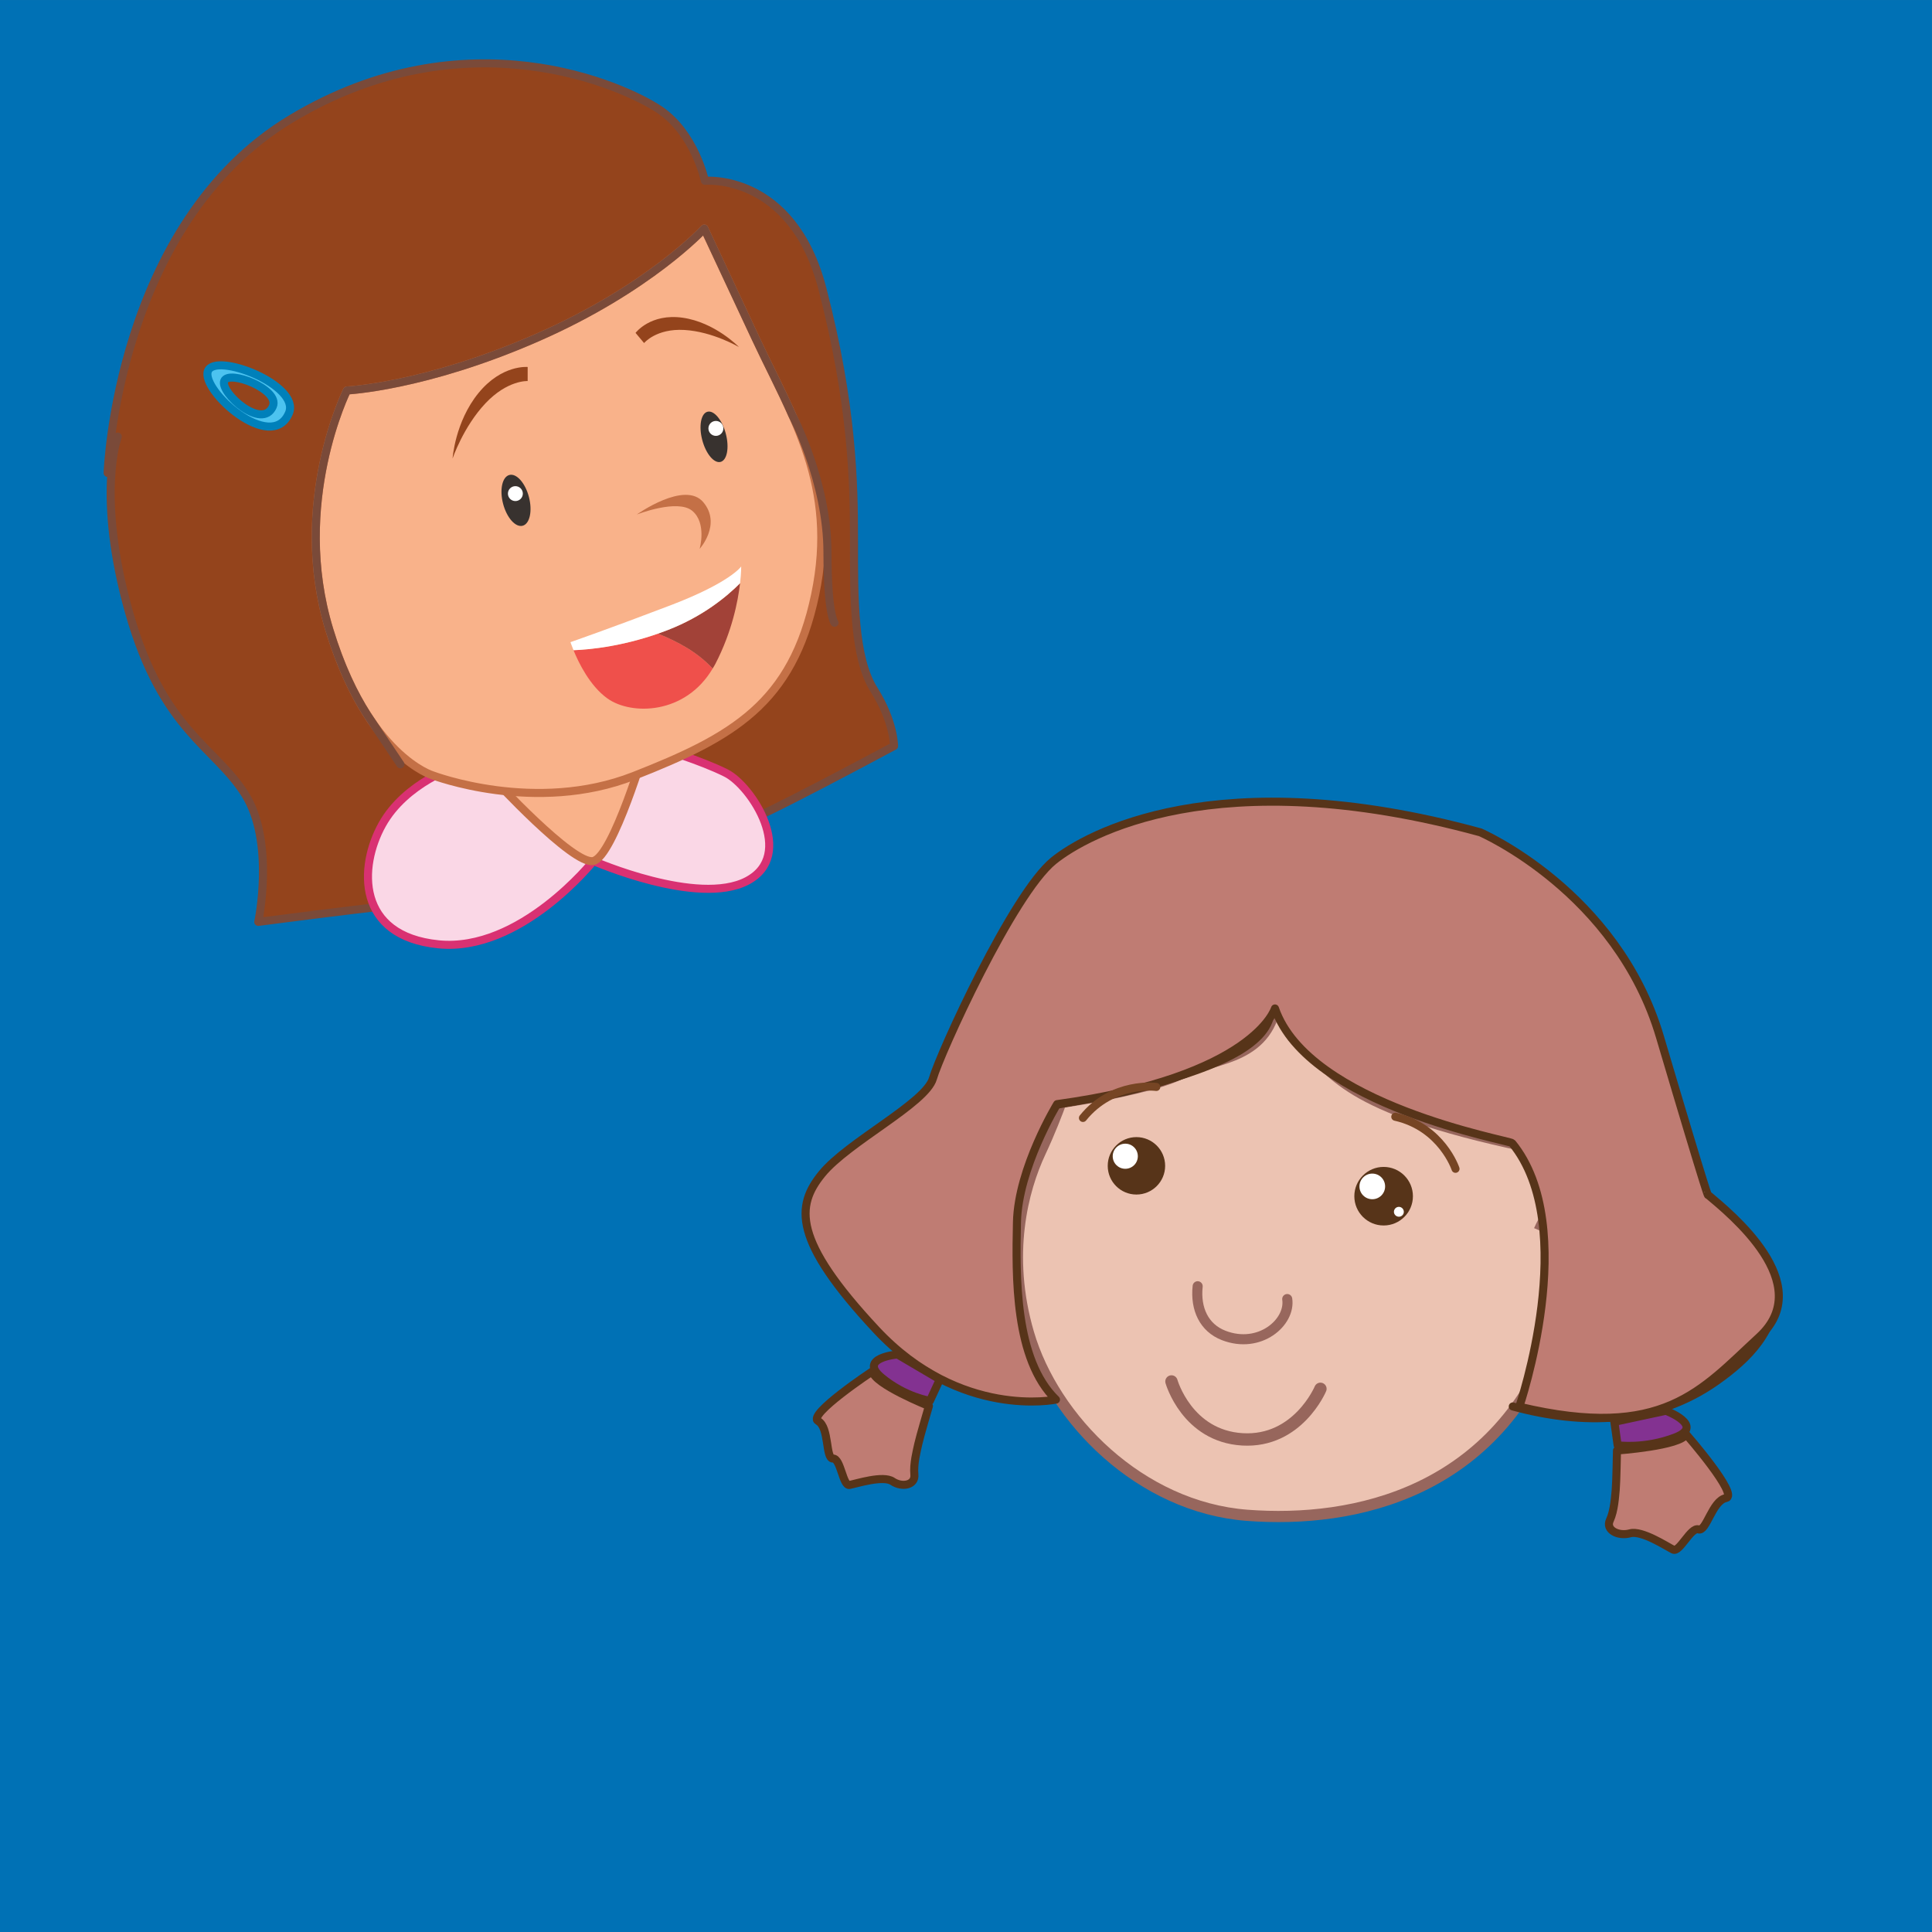<?xml version="1.0" encoding="utf-8"?>
<!-- Generator: Adobe Illustrator 16.0.0, SVG Export Plug-In . SVG Version: 6.00 Build 0)  -->
<!DOCTYPE svg PUBLIC "-//W3C//DTD SVG 1.1//EN" "http://www.w3.org/Graphics/SVG/1.1/DTD/svg11.dtd">
<svg version="1.1" id="Capa_1" xmlns="http://www.w3.org/2000/svg" xmlns:xlink="http://www.w3.org/1999/xlink" x="0px" y="0px"
	 width="120px" height="120px" viewBox="0 0 120 120" enable-background="new 0 0 120 120" xml:space="preserve">
<rect x="0" y="0" width="120" height="120" fill="#808080" stroke="none"/>
<rect y="0.001" fill="#0071B5" width="119.998" height="119.999"/>
<path fill="#ECC3B2" stroke="#97665D" stroke-width="0.695" stroke-miterlimit="10" d="M95.604,76.419
	c1.328-3.091,3.828-1.808,3.828-1.808c-1.002-0.539-2.846,0.38-3.172,0.109c-0.324-0.271-1.463-3.521-1.463-3.521s11.598,2.438,0,0
	c-11.595-2.438-11.865-4.714-13.98-6.286c-2.113-1.571-0.866-5.581-1.625-2.275c-0.758,3.305-4.172,3.09-5.799,4.012
	c-1.625,0.92-7.207,1.787-7.207,1.787l0.156-1.265c0,0-0.134,0.431-0.38,1.116c-0.299,0.827-0.763,2.025-1.354,3.29
	c-1.084,2.312-2.152,6.349-0.725,11.229c1.569,5.352,6.939,10.805,13.586,11.312c6.648,0.507,15.588-1.386,19.219-11.562
	c0,0,2.666-0.098,3.973-3.033c1.182-2.649-0.069-4.405-1.227-4.912c0,0,0.002-0.692,0.432-2.096"/>
<path fill="none" stroke="#98675D" stroke-width="0.625" stroke-linecap="round" stroke-linejoin="round" d="M79.952,80.686
	c0.217,1.445-1.709,3.127-3.948,2.26c-1.217-0.471-1.766-1.645-1.615-3.055"/>
<path fill="#573419" d="M84.12,74.299c0,1.004,0.815,1.818,1.819,1.818c1.008,0,1.82-0.814,1.82-1.818c0-1.003-0.814-1.82-1.82-1.82
	C84.936,72.479,84.12,73.296,84.12,74.299"/>
<path fill="#FFFFFF" d="M84.438,73.691c0-0.44,0.357-0.797,0.797-0.797c0.44,0,0.797,0.355,0.797,0.797
	c0,0.438-0.356,0.795-0.797,0.795C84.795,74.486,84.438,74.131,84.438,73.691"/>
<path fill="#FFFFFF" d="M86.579,75.268c0-0.17,0.139-0.309,0.308-0.308c0.168,0,0.307,0.138,0.307,0.308
	c0,0.168-0.137,0.305-0.307,0.305C86.718,75.57,86.579,75.436,86.579,75.268"/>
<path fill="#573419" d="M68.803,72.412c0,0.984,0.797,1.783,1.781,1.783c0.986,0,1.785-0.799,1.785-1.783s-0.799-1.784-1.785-1.784
	C69.6,70.628,68.803,71.428,68.803,72.412"/>
<path fill="#FFFFFF" d="M69.113,71.816c0-0.43,0.35-0.78,0.781-0.78c0.431,0,0.779,0.351,0.779,0.78
	c0,0.431-0.349,0.779-0.779,0.779C69.463,72.596,69.113,72.248,69.113,71.816"/>
<path fill="none" stroke="#573419" stroke-width="0.5" stroke-linecap="round" stroke-linejoin="round" d="M110.279,79.997
	c0.119,2.614-1.695,4.396-3.661,5.782c-3.813,2.697-8.328,2.76-12.656,1.578"/>
<path fill="none" stroke="#573419" stroke-width="0.5" stroke-linecap="round" stroke-linejoin="round" d="M78.921,62.609
	c0.134,2.274-3.821,3.606-5.356,4.123c-2.117,0.717-4.385,1.234-6.588,1.634c-1.813,0.327-3.715,0.792-5.567,0.771"/>
<path fill="#BF7C73" stroke="#573419" stroke-width="0.5" stroke-linecap="round" stroke-linejoin="round" d="M94.367,87.373
	c8.957,2.128,11.306-1.027,14.902-4.331c3.598-3.306-1.791-7.659-3.187-8.833c0,0,0.17,0.835-2.981-9.813
	c-2.672-9.032-11.158-12.699-11.158-12.699c-16.368-4.478-24.491,0.138-26.5,1.763c-2.549,2.062-7.055,11.982-7.497,13.525
	c-0.442,1.541-5.281,3.943-6.895,5.927c-1.614,1.979-1.834,4.11,3.377,9.688c5.211,5.58,11.16,4.332,11.16,4.332
	c-2.569-2.496-2.496-7.636-2.423-11.013c0.072-3.375,2.496-7.34,2.496-7.34c12.261-1.688,13.529-5.942,13.529-5.942
	c2.076,6.021,14.595,8.193,14.732,8.364C98.184,76.214,94.367,87.373,94.367,87.373z"/>
<path fill="#833291" stroke="#573419" stroke-width="0.5" stroke-linecap="round" stroke-linejoin="round" d="M100.271,88.313
	l0.203,1.455c0,0,1.66,0.244,3.563-0.483c1.902-0.729-0.564-1.66-0.564-1.66L100.271,88.313z"/>
<path fill="#BF7C73" stroke="#573419" stroke-width="0.5" stroke-linecap="round" stroke-linejoin="round" d="M100.434,90.094
	c0,0-0.037,2.024-0.078,2.43c-0.041,0.402-0.084,1.295-0.365,1.902c-0.284,0.608,0.525,1.012,1.256,0.811
	c0.729-0.201,2.268,0.809,2.673,1.011c0.403,0.203,1.09-1.417,1.578-1.255c0.485,0.162,0.851-1.78,1.698-1.943
	c0.854-0.16-2.469-3.966-2.469-3.966C104.402,89.811,100.434,90.094,100.434,90.094z"/>
<path fill="#833291" stroke="#573419" stroke-width="0.5" stroke-linecap="round" stroke-linejoin="round" d="M58.375,85.676
	l-0.616,1.332c0,0-1.544-0.229-3.015-1.455c-1.467-1.222,1.002-1.426,1.002-1.426L58.375,85.676z"/>
<path fill="#BF7C73" stroke="#573419" stroke-width="0.5" stroke-linecap="round" stroke-linejoin="round" d="M57.697,87.331
	c0,0-0.572,1.942-0.656,2.34c-0.086,0.397-0.316,1.259-0.248,1.916c0.07,0.661-0.768,0.821-1.355,0.423
	c-0.586-0.396-2.25,0.143-2.672,0.223c-0.419,0.08-0.545-1.655-1.024-1.639c-0.479,0.018-0.22-1.936-0.927-2.328
	c-0.705-0.392,3.382-3.097,3.382-3.097C54.265,85.955,57.697,87.331,57.697,87.331z"/>
<path fill="none" stroke="#764524" stroke-width="0.5" stroke-linecap="round" stroke-linejoin="round" d="M86.664,69.363
	c2.885,0.65,3.74,3.234,3.74,3.234"/>
<path fill="none" stroke="#764524" stroke-width="0.5" stroke-linecap="round" stroke-linejoin="round" d="M67.264,69.438
	c1.856-2.301,4.557-1.926,4.557-1.926"/>
<path fill="none" stroke="#97665C" stroke-width="0.768" stroke-linecap="round" stroke-linejoin="round" d="M72.762,85.805
	c0,0,0.957,3.391,4.406,3.596c3.445,0.201,4.846-3.139,4.846-3.139"/>
<path fill="#94441C" stroke="#7A4A39" stroke-width="0.5" stroke-linecap="round" stroke-linejoin="round" d="M16.042,57.261
	c0,0,1.051-4.955-0.824-7.931c-1.875-2.979-5.111-3.935-7.189-11.252C5.95,30.761,7.313,27.116,7.313,27.116l-0.629,2.258
	c0,0,0.544-15.479,11.413-22.002c10.87-6.523,20.679-2.025,22.871-0.556c2.19,1.47,2.813,4.412,2.813,4.412s5.429-0.499,7.3,6.705
	c1.869,7.203,1.966,12.082,1.962,15.656c-0.005,3.576-0.012,7.26,1.24,9.245c1.25,1.985,1.249,3.501,1.249,3.501
	s-9.197,4.944-9.196,4.62c0-0.325-17.238,5.046-17.968,4.917C27.635,55.742,16.042,57.261,16.042,57.261z"/>
<path fill="#FAD7E6" stroke="#D93172" stroke-width="0.5" stroke-linecap="round" stroke-linejoin="round" d="M28.4,47.574
	c0,0-3.207,1.021-4.664,3.644c-1.458,2.625-1.604,6.923,3.498,7.435c5.102,0.508,9.621-5.175,9.621-5.175s6.486,2.842,9.546,1.239
	c3.062-1.603,0.292-5.904-1.311-6.705c-1.604-0.802-4.081-1.532-4.081-1.532L28.4,47.574z"/>
<path fill="#F9B28A" stroke="#C47046" stroke-width="0.5" stroke-linecap="round" stroke-linejoin="round" d="M30.587,48.303
	c0,0,5.028,5.466,6.268,5.175c1.239-0.292,3.279-7.216,3.279-7.216L30.587,48.303z"/>
<path fill="#F9B28A" stroke="#C47046" stroke-width="0.5" stroke-linecap="round" stroke-linejoin="round" d="M46.913,20.972
	c-1.842-3.948-3.169-6.779-3.169-6.779s-3.39,3.717-10.387,6.779c-6.996,3.061-11.807,3.28-11.807,3.28s-3.499,6.997-1.093,14.867
	c2.405,7.873,6.414,9.038,6.414,9.038s6.376,2.441,12.5,0.037c6.12-2.405,9.839-4.482,11.26-11.26S49.209,25.892,46.913,20.972z"/>
<path fill="none" stroke="#7A4A39" stroke-width="0.5" stroke-linecap="round" stroke-linejoin="round" d="M51.833,38.682
	c0,0-0.438-0.507-0.438-4.372c0-4.373-2.186-8.527-2.186-8.527c-0.708-1.609-1.533-3.173-2.296-4.81
	c-1.842-3.948-3.169-6.779-3.169-6.779s-3.39,3.717-10.387,6.779c-6.996,3.061-11.807,3.279-11.807,3.279s-3.499,6.998-1.093,14.868
	c0.695,2.275,1.524,3.99,2.352,5.277c0,0,1.132,1.699,2.061,3.077"/>
<path fill="#C47046" d="M39.553,31.957c0,0,2.985-2.133,4.133-0.761c1.147,1.371-0.23,2.895-0.23,2.895s0.458-1.6-0.459-2.363
	C42.077,30.967,39.553,31.957,39.553,31.957z"/>
<ellipse transform="matrix(-0.253 -0.968 0.968 -0.253 10.052 69.964)" fill="#38322F" cx="32.043" cy="31.1" rx="1.629" ry="0.829"/>
<ellipse transform="matrix(-0.253 -0.968 0.968 -0.253 29.278 76.946)" fill="#38322F" cx="44.361" cy="27.164" rx="1.609" ry="0.757"/>
<path fill="#94441C" d="M28.11,28.478c0,0,0.664-1.963,2.04-3.425c1.377-1.461,2.624-1.385,2.624-1.385v-0.874
	c0,0-1.605-0.162-3.059,1.624C28.262,26.204,28.11,28.478,28.11,28.478z"/>
<path fill="#94441C" d="M45.9,21.558c0,0-1.618-0.959-3.383-1.063c-1.764-0.105-2.511,0.813-2.511,0.813l-0.531-0.632
	c0,0,0.921-1.228,2.933-0.941S45.9,21.558,45.9,21.558z"/>
<g>
	<path fill="#4CC3F0" stroke="#0080BA" stroke-width="0.5" stroke-linecap="round" stroke-linejoin="round" d="M12.913,23.048
		c-0.437,1.203,3.936,5.139,5.029,2.624C18.704,23.922,13.351,21.846,12.913,23.048z M16.947,25.242
		c-0.656,1.51-3.284-0.854-3.021-1.576C14.189,22.943,17.404,24.189,16.947,25.242z"/>
</g>
<circle fill="#FFFFFF" cx="32.011" cy="30.659" r="0.463"/>
<circle fill="#FFFFFF" cx="44.465" cy="26.609" r="0.464"/>
<path fill="#EF504B" d="M40.864,39.358c-2.334,0.813-4.306,0.993-5.242,1.028c0.311,0.764,1.012,2.214,2.107,2.997
	c1.48,1.057,4.833,1.015,6.534-1.856C43.327,40.51,42.121,39.86,40.864,39.358z"/>
<path fill="#A24238" d="M45.967,36.223c-0.823,0.831-2.295,2.054-4.465,2.9c-0.216,0.083-0.428,0.161-0.638,0.235
	c1.256,0.502,2.462,1.152,3.399,2.168c0.057-0.099,0.119-0.189,0.172-0.294C45.472,39.227,45.838,37.34,45.967,36.223z"/>
<path fill="#FFFFFF" d="M41.666,37.589c-3.718,1.422-6.233,2.296-6.233,2.296s0.065,0.198,0.189,0.5
	c1.02-0.038,3.27-0.244,5.88-1.263c2.17-0.846,3.64-2.069,4.465-2.898c0.076-0.649,0.07-1.041,0.07-1.041
	S45.383,36.168,41.666,37.589z"/>
</svg>
